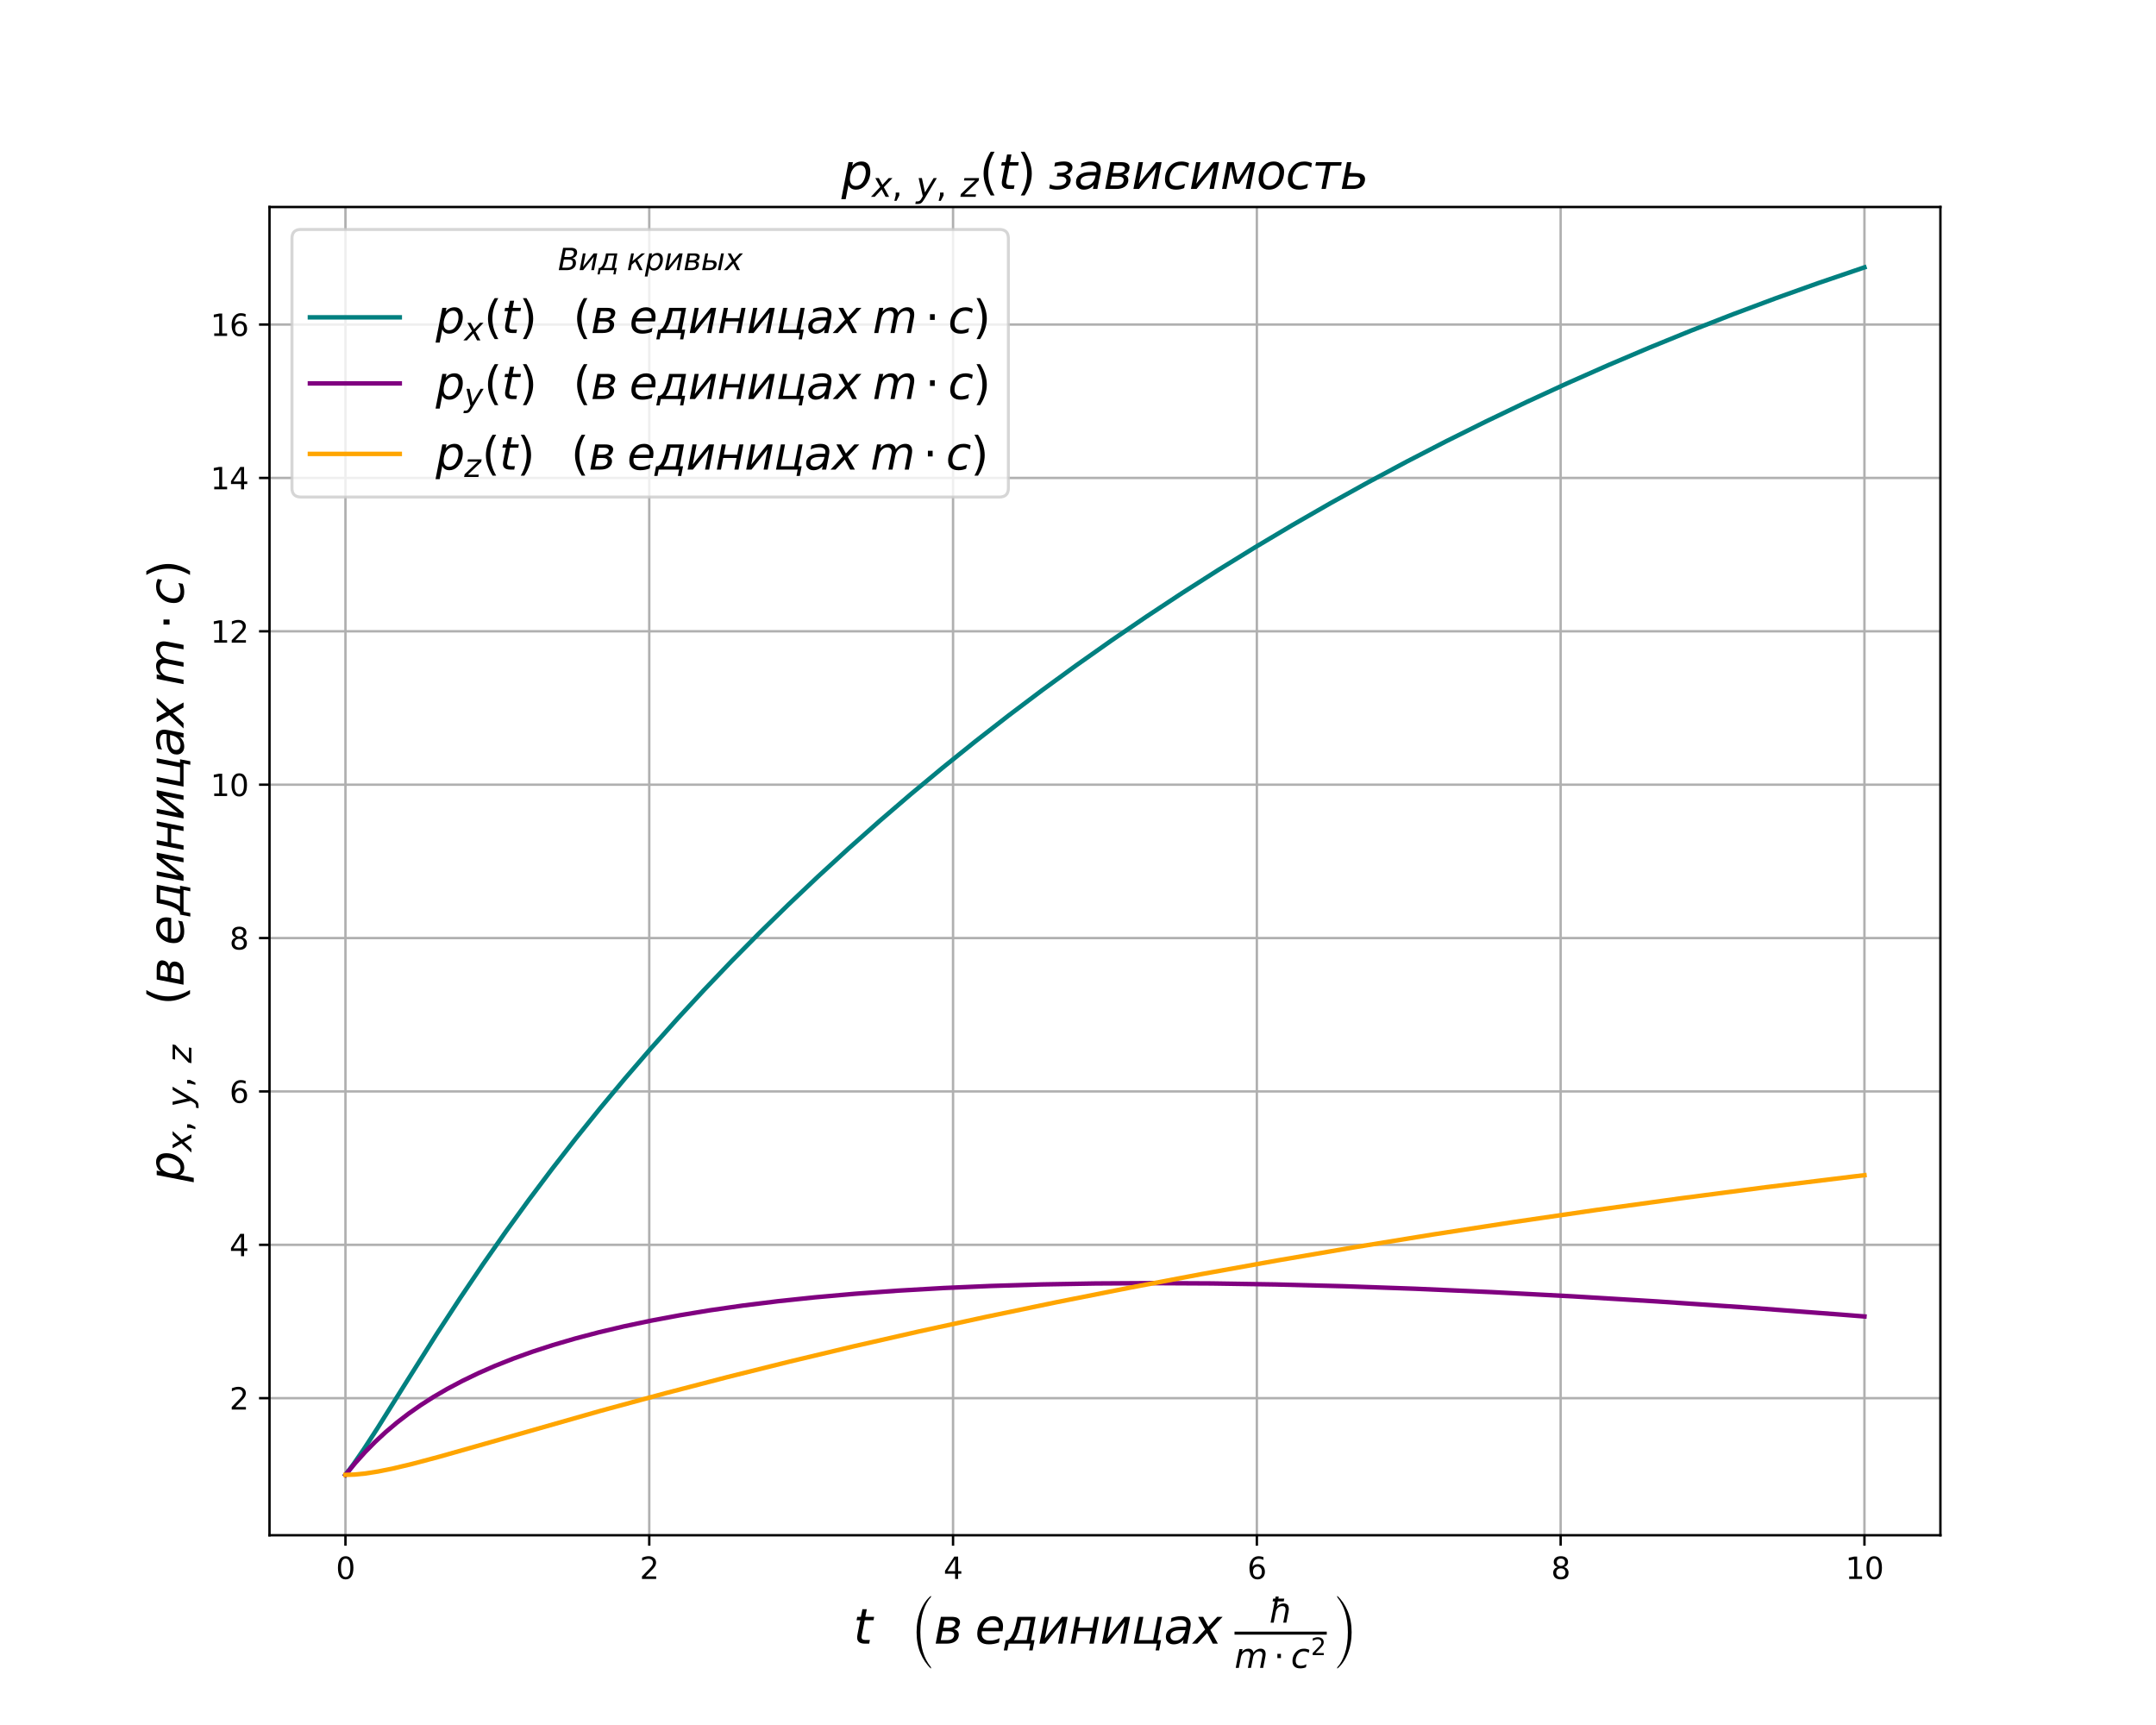 <?xml version="1.0" encoding="utf-8" standalone="no"?>
<!DOCTYPE svg PUBLIC "-//W3C//DTD SVG 1.1//EN"
  "http://www.w3.org/Graphics/SVG/1.1/DTD/svg11.dtd">
<svg xmlns:xlink="http://www.w3.org/1999/xlink" width="720pt" height="576pt" viewBox="0 0 720 576" xmlns="http://www.w3.org/2000/svg" version="1.1">
 <defs>
  <style type="text/css">*{stroke-linejoin: round; stroke-linecap: butt}</style>
 </defs>
 <g id="figure_1">
  <g id="patch_1">
   <path d="M 0 576 
L 720 576 
L 720 0 
L 0 0 
z
" style="fill: #ffffff"/>
  </g>
  <g id="axes_1">
   <g id="patch_2">
    <path d="M 90 512.64 
L 648 512.64 
L 648 69.12 
L 90 69.12 
z
" style="fill: #ffffff"/>
   </g>
   <g id="matplotlib.axis_1">
    <g id="xtick_1">
     <g id="line2d_1">
      <path d="M 115.364 512.64 
L 115.364 69.12 
" clip-path="url(#p9623507892)" style="fill: none; stroke: #b0b0b0; stroke-width: 0.8; stroke-linecap: square"/>
     </g>
     <g id="line2d_2">
      <defs>
       <path id="m1d32e4e903" d="M 0 0 
L 0 3.5 
" style="stroke: #000000; stroke-width: 0.8"/>
      </defs>
      <g>
       <use xlink:href="#m1d32e4e903" x="115.364" y="512.64" style="stroke: #000000; stroke-width: 0.8"/>
      </g>
     </g>
     <g id="text_1">
      <!-- 0 -->
      <g transform="translate(112.182 527.238)scale(0.1 -0.1)">
       <defs>
        <path id="DejaVuSans-30" d="M 2034 4250 
Q 1547 4250 1301 3770 
Q 1056 3291 1056 2328 
Q 1056 1369 1301 889 
Q 1547 409 2034 409 
Q 2525 409 2770 889 
Q 3016 1369 3016 2328 
Q 3016 3291 2770 3770 
Q 2525 4250 2034 4250 
z
M 2034 4750 
Q 2819 4750 3233 4129 
Q 3647 3509 3647 2328 
Q 3647 1150 3233 529 
Q 2819 -91 2034 -91 
Q 1250 -91 836 529 
Q 422 1150 422 2328 
Q 422 3509 836 4129 
Q 1250 4750 2034 4750 
z
" transform="scale(0.016)"/>
       </defs>
       <use xlink:href="#DejaVuSans-30"/>
      </g>
     </g>
    </g>
    <g id="xtick_2">
     <g id="line2d_3">
      <path d="M 216.818 512.64 
L 216.818 69.12 
" clip-path="url(#p9623507892)" style="fill: none; stroke: #b0b0b0; stroke-width: 0.8; stroke-linecap: square"/>
     </g>
     <g id="line2d_4">
      <g>
       <use xlink:href="#m1d32e4e903" x="216.818" y="512.64" style="stroke: #000000; stroke-width: 0.8"/>
      </g>
     </g>
     <g id="text_2">
      <!-- 2 -->
      <g transform="translate(213.637 527.238)scale(0.1 -0.1)">
       <defs>
        <path id="DejaVuSans-32" d="M 1228 531 
L 3431 531 
L 3431 0 
L 469 0 
L 469 531 
Q 828 903 1448 1529 
Q 2069 2156 2228 2338 
Q 2531 2678 2651 2914 
Q 2772 3150 2772 3378 
Q 2772 3750 2511 3984 
Q 2250 4219 1831 4219 
Q 1534 4219 1204 4116 
Q 875 4013 500 3803 
L 500 4441 
Q 881 4594 1212 4672 
Q 1544 4750 1819 4750 
Q 2544 4750 2975 4387 
Q 3406 4025 3406 3419 
Q 3406 3131 3298 2873 
Q 3191 2616 2906 2266 
Q 2828 2175 2409 1742 
Q 1991 1309 1228 531 
z
" transform="scale(0.016)"/>
       </defs>
       <use xlink:href="#DejaVuSans-32"/>
      </g>
     </g>
    </g>
    <g id="xtick_3">
     <g id="line2d_5">
      <path d="M 318.273 512.64 
L 318.273 69.12 
" clip-path="url(#p9623507892)" style="fill: none; stroke: #b0b0b0; stroke-width: 0.8; stroke-linecap: square"/>
     </g>
     <g id="line2d_6">
      <g>
       <use xlink:href="#m1d32e4e903" x="318.273" y="512.64" style="stroke: #000000; stroke-width: 0.8"/>
      </g>
     </g>
     <g id="text_3">
      <!-- 4 -->
      <g transform="translate(315.091 527.238)scale(0.1 -0.1)">
       <defs>
        <path id="DejaVuSans-34" d="M 2419 4116 
L 825 1625 
L 2419 1625 
L 2419 4116 
z
M 2253 4666 
L 3047 4666 
L 3047 1625 
L 3713 1625 
L 3713 1100 
L 3047 1100 
L 3047 0 
L 2419 0 
L 2419 1100 
L 313 1100 
L 313 1709 
L 2253 4666 
z
" transform="scale(0.016)"/>
       </defs>
       <use xlink:href="#DejaVuSans-34"/>
      </g>
     </g>
    </g>
    <g id="xtick_4">
     <g id="line2d_7">
      <path d="M 419.727 512.64 
L 419.727 69.12 
" clip-path="url(#p9623507892)" style="fill: none; stroke: #b0b0b0; stroke-width: 0.8; stroke-linecap: square"/>
     </g>
     <g id="line2d_8">
      <g>
       <use xlink:href="#m1d32e4e903" x="419.727" y="512.64" style="stroke: #000000; stroke-width: 0.8"/>
      </g>
     </g>
     <g id="text_4">
      <!-- 6 -->
      <g transform="translate(416.546 527.238)scale(0.1 -0.1)">
       <defs>
        <path id="DejaVuSans-36" d="M 2113 2584 
Q 1688 2584 1439 2293 
Q 1191 2003 1191 1497 
Q 1191 994 1439 701 
Q 1688 409 2113 409 
Q 2538 409 2786 701 
Q 3034 994 3034 1497 
Q 3034 2003 2786 2293 
Q 2538 2584 2113 2584 
z
M 3366 4563 
L 3366 3988 
Q 3128 4100 2886 4159 
Q 2644 4219 2406 4219 
Q 1781 4219 1451 3797 
Q 1122 3375 1075 2522 
Q 1259 2794 1537 2939 
Q 1816 3084 2150 3084 
Q 2853 3084 3261 2657 
Q 3669 2231 3669 1497 
Q 3669 778 3244 343 
Q 2819 -91 2113 -91 
Q 1303 -91 875 529 
Q 447 1150 447 2328 
Q 447 3434 972 4092 
Q 1497 4750 2381 4750 
Q 2619 4750 2861 4703 
Q 3103 4656 3366 4563 
z
" transform="scale(0.016)"/>
       </defs>
       <use xlink:href="#DejaVuSans-36"/>
      </g>
     </g>
    </g>
    <g id="xtick_5">
     <g id="line2d_9">
      <path d="M 521.182 512.64 
L 521.182 69.12 
" clip-path="url(#p9623507892)" style="fill: none; stroke: #b0b0b0; stroke-width: 0.8; stroke-linecap: square"/>
     </g>
     <g id="line2d_10">
      <g>
       <use xlink:href="#m1d32e4e903" x="521.182" y="512.64" style="stroke: #000000; stroke-width: 0.8"/>
      </g>
     </g>
     <g id="text_5">
      <!-- 8 -->
      <g transform="translate(518.001 527.238)scale(0.1 -0.1)">
       <defs>
        <path id="DejaVuSans-38" d="M 2034 2216 
Q 1584 2216 1326 1975 
Q 1069 1734 1069 1313 
Q 1069 891 1326 650 
Q 1584 409 2034 409 
Q 2484 409 2743 651 
Q 3003 894 3003 1313 
Q 3003 1734 2745 1975 
Q 2488 2216 2034 2216 
z
M 1403 2484 
Q 997 2584 770 2862 
Q 544 3141 544 3541 
Q 544 4100 942 4425 
Q 1341 4750 2034 4750 
Q 2731 4750 3128 4425 
Q 3525 4100 3525 3541 
Q 3525 3141 3298 2862 
Q 3072 2584 2669 2484 
Q 3125 2378 3379 2068 
Q 3634 1759 3634 1313 
Q 3634 634 3220 271 
Q 2806 -91 2034 -91 
Q 1263 -91 848 271 
Q 434 634 434 1313 
Q 434 1759 690 2068 
Q 947 2378 1403 2484 
z
M 1172 3481 
Q 1172 3119 1398 2916 
Q 1625 2713 2034 2713 
Q 2441 2713 2670 2916 
Q 2900 3119 2900 3481 
Q 2900 3844 2670 4047 
Q 2441 4250 2034 4250 
Q 1625 4250 1398 4047 
Q 1172 3844 1172 3481 
z
" transform="scale(0.016)"/>
       </defs>
       <use xlink:href="#DejaVuSans-38"/>
      </g>
     </g>
    </g>
    <g id="xtick_6">
     <g id="line2d_11">
      <path d="M 622.636 512.64 
L 622.636 69.12 
" clip-path="url(#p9623507892)" style="fill: none; stroke: #b0b0b0; stroke-width: 0.8; stroke-linecap: square"/>
     </g>
     <g id="line2d_12">
      <g>
       <use xlink:href="#m1d32e4e903" x="622.636" y="512.64" style="stroke: #000000; stroke-width: 0.8"/>
      </g>
     </g>
     <g id="text_6">
      <!-- 10 -->
      <g transform="translate(616.274 527.238)scale(0.1 -0.1)">
       <defs>
        <path id="DejaVuSans-31" d="M 794 531 
L 1825 531 
L 1825 4091 
L 703 3866 
L 703 4441 
L 1819 4666 
L 2450 4666 
L 2450 531 
L 3481 531 
L 3481 0 
L 794 0 
L 794 531 
z
" transform="scale(0.016)"/>
       </defs>
       <use xlink:href="#DejaVuSans-31"/>
       <use xlink:href="#DejaVuSans-30" x="63.623"/>
      </g>
     </g>
    </g>
    <g id="text_7">
     <!-- $t\;\;\;\left(в\;единицах\;\frac{\hbar}{m \cdot c^2}\right)$ -->
     <g transform="translate(285 548.838)scale(0.16 -0.16)">
      <defs>
       <path id="DejaVuSans-Oblique-74" d="M 2706 3500 
L 2619 3053 
L 1472 3053 
L 1100 1153 
Q 1081 1047 1072 975 
Q 1063 903 1063 863 
Q 1063 663 1183 572 
Q 1303 481 1569 481 
L 2150 481 
L 2053 0 
L 1503 0 
Q 991 0 739 200 
Q 488 400 488 806 
Q 488 878 497 964 
Q 506 1050 525 1153 
L 897 3053 
L 409 3053 
L 500 3500 
L 978 3500 
L 1172 4494 
L 1747 4494 
L 1556 3500 
L 2706 3500 
z
" transform="scale(0.016)"/>
       <path id="STIXSizeTwoSym-Regular-28" d="M 3219 -1555 
L 3219 -1786 
Q 2144 -774 1517 730 
Q 890 2234 890 4115 
Q 890 6003 1533 7593 
Q 2176 9184 3219 10022 
L 3219 9811 
Q 2490 9062 1994 7606 
Q 1498 6150 1498 4115 
Q 1498 563 3219 -1555 
z
" transform="scale(0.016)"/>
       <path id="DejaVuSans-Oblique-432" d="M 2656 1159 
Q 2656 1613 1947 1613 
L 1128 1613 
L 906 459 
L 1725 459 
Q 2528 459 2644 1038 
Q 2656 1103 2656 1159 
z
M 1406 3041 
L 1219 2072 
L 1975 2072 
Q 2300 2072 2559 2217 
Q 2819 2363 2819 2647 
Q 2819 2819 2653 2930 
Q 2488 3041 2163 3041 
L 1406 3041 
z
M 922 3500 
L 2291 3500 
Q 2906 3500 3162 3300 
Q 3419 3100 3419 2809 
Q 3419 2725 3400 2634 
Q 3275 1981 2588 1888 
Q 2969 1813 3141 1575 
Q 3263 1406 3263 1175 
Q 3263 1084 3244 981 
Q 3153 513 2742 256 
Q 2331 0 1663 0 
L 241 0 
L 922 3500 
z
" transform="scale(0.016)"/>
       <path id="DejaVuSans-Oblique-435" d="M 3078 2063 
Q 3088 2113 3092 2166 
Q 3097 2219 3097 2272 
Q 3097 2653 2873 2875 
Q 2650 3097 2266 3097 
Q 1838 3097 1509 2826 
Q 1181 2556 1013 2059 
L 3078 2063 
z
M 3578 1613 
L 903 1613 
Q 884 1494 878 1425 
Q 872 1356 872 1306 
Q 872 872 1139 634 
Q 1406 397 1894 397 
Q 2269 397 2603 481 
Q 2938 566 3225 728 
L 3116 159 
Q 2806 34 2476 -28 
Q 2147 -91 1806 -91 
Q 1078 -91 686 257 
Q 294 606 294 1247 
Q 294 1794 489 2264 
Q 684 2734 1063 3103 
Q 1306 3334 1642 3459 
Q 1978 3584 2356 3584 
Q 2950 3584 3301 3228 
Q 3653 2872 3653 2272 
Q 3653 2128 3634 1964 
Q 3616 1800 3578 1613 
z
" transform="scale(0.016)"/>
       <path id="DejaVuSans-Oblique-434" d="M 1219 459 
L 2888 459 
L 3391 3041 
L 2181 3041 
L 2097 2603 
Q 1844 1316 1344 628 
L 1219 459 
z
M 384 459 
Q 694 584 872 850 
Q 1306 1509 1563 2838 
L 1691 3500 
L 4056 3500 
L 3466 459 
L 3925 459 
L 3666 -884 
L 3206 -884 
L 3378 0 
L 541 0 
L 369 -884 
L -91 -884 
L 169 459 
L 384 459 
z
" transform="scale(0.016)"/>
       <path id="DejaVuSans-Oblique-438" d="M 3919 3500 
L 3238 0 
L 2666 0 
L 3213 2809 
L 978 0 
L 241 0 
L 922 3500 
L 1494 3500 
L 947 697 
L 3178 3500 
L 3919 3500 
z
" transform="scale(0.016)"/>
       <path id="DejaVuSans-Oblique-43d" d="M 922 3500 
L 1500 3500 
L 1222 2072 
L 3088 2072 
L 3366 3500 
L 3944 3500 
L 3263 0 
L 2684 0 
L 2997 1613 
L 1131 1613 
L 819 0 
L 241 0 
L 922 3500 
z
" transform="scale(0.016)"/>
       <path id="DejaVuSans-Oblique-446" d="M 3350 0 
L 328 0 
L 1006 3500 
L 1584 3500 
L 994 459 
L 2859 459 
L 3450 3500 
L 4028 3500 
L 3438 459 
L 3897 459 
L 3638 -884 
L 3178 -884 
L 3350 0 
z
" transform="scale(0.016)"/>
       <path id="DejaVuSans-Oblique-430" d="M 3438 1997 
L 3047 0 
L 2472 0 
L 2578 531 
Q 2325 219 2001 64 
Q 1678 -91 1281 -91 
Q 834 -91 548 182 
Q 263 456 263 884 
Q 263 1497 752 1853 
Q 1241 2209 2100 2209 
L 2900 2209 
L 2931 2363 
Q 2938 2388 2941 2417 
Q 2944 2447 2944 2509 
Q 2944 2788 2717 2942 
Q 2491 3097 2081 3097 
Q 1800 3097 1504 3025 
Q 1209 2953 897 2809 
L 997 3341 
Q 1322 3463 1633 3523 
Q 1944 3584 2234 3584 
Q 2853 3584 3176 3315 
Q 3500 3047 3500 2534 
Q 3500 2431 3484 2292 
Q 3469 2153 3438 1997 
z
M 2816 1759 
L 2241 1759 
Q 1534 1759 1195 1570 
Q 856 1381 856 984 
Q 856 709 1029 553 
Q 1203 397 1509 397 
Q 1978 397 2328 733 
Q 2678 1069 2791 1631 
L 2816 1759 
z
" transform="scale(0.016)"/>
       <path id="DejaVuSans-Oblique-445" d="M 3841 3500 
L 2234 1784 
L 3219 0 
L 2559 0 
L 1819 1388 
L 531 0 
L -166 0 
L 1556 1844 
L 641 3500 
L 1300 3500 
L 1972 2234 
L 3144 3500 
L 3841 3500 
z
" transform="scale(0.016)"/>
       <path id="DejaVuSans-Oblique-127" d="M 3634 2113 
L 3225 0 
L 2650 0 
L 3056 2094 
Q 3094 2291 3094 2450 
Q 3094 2688 3006 2838 
Q 2863 3084 2475 3084 
Q 2009 3084 1681 2788 
Q 1356 2491 1256 1978 
L 872 0 
L 294 0 
L 1066 3969 
L 675 3969 
L 775 4481 
L 1166 4481 
L 1238 4863 
L 1816 4863 
L 1744 4481 
L 2844 4481 
L 2744 3969 
L 1644 3969 
L 1447 2956 
Q 1713 3272 2025 3428 
Q 2331 3584 2700 3584 
Q 3300 3584 3538 3213 
Q 3688 2975 3688 2606 
Q 3688 2381 3634 2113 
z
" transform="scale(0.016)"/>
       <path id="DejaVuSans-Oblique-6d" d="M 5747 2113 
L 5338 0 
L 4763 0 
L 5166 2094 
Q 5191 2228 5203 2325 
Q 5216 2422 5216 2491 
Q 5216 2772 5059 2928 
Q 4903 3084 4622 3084 
Q 4203 3084 3875 2770 
Q 3547 2456 3450 1953 
L 3066 0 
L 2491 0 
L 2900 2094 
Q 2925 2209 2937 2307 
Q 2950 2406 2950 2484 
Q 2950 2769 2794 2926 
Q 2638 3084 2363 3084 
Q 1938 3084 1609 2770 
Q 1281 2456 1184 1953 
L 800 0 
L 225 0 
L 909 3500 
L 1484 3500 
L 1375 2956 
Q 1609 3263 1923 3423 
Q 2238 3584 2597 3584 
Q 2978 3584 3223 3384 
Q 3469 3184 3519 2828 
Q 3781 3197 4126 3390 
Q 4472 3584 4856 3584 
Q 5306 3584 5551 3325 
Q 5797 3066 5797 2591 
Q 5797 2488 5784 2364 
Q 5772 2241 5747 2113 
z
" transform="scale(0.016)"/>
       <path id="DejaVuSans-22c5" d="M 684 2619 
L 1344 2619 
L 1344 1825 
L 684 1825 
L 684 2619 
z
" transform="scale(0.016)"/>
       <path id="DejaVuSans-Oblique-63" d="M 3431 3366 
L 3316 2797 
Q 3109 2947 2876 3022 
Q 2644 3097 2394 3097 
Q 2119 3097 1870 3000 
Q 1622 2903 1453 2725 
Q 1184 2453 1037 2087 
Q 891 1722 891 1331 
Q 891 859 1127 628 
Q 1363 397 1844 397 
Q 2081 397 2348 469 
Q 2616 541 2906 684 
L 2797 116 
Q 2547 13 2283 -39 
Q 2019 -91 1741 -91 
Q 1044 -91 669 257 
Q 294 606 294 1253 
Q 294 1797 489 2255 
Q 684 2713 1069 3078 
Q 1331 3328 1684 3456 
Q 2038 3584 2456 3584 
Q 2700 3584 2940 3529 
Q 3181 3475 3431 3366 
z
" transform="scale(0.016)"/>
       <path id="STIXSizeTwoSym-Regular-29" d="M 730 9792 
L 730 10022 
Q 1805 9011 2432 7507 
Q 3059 6003 3059 4115 
Q 3059 2234 2416 643 
Q 1773 -947 730 -1786 
L 730 -1574 
Q 1459 -826 1955 633 
Q 2451 2093 2451 4115 
Q 2451 7674 730 9792 
z
" transform="scale(0.016)"/>
      </defs>
      <use xlink:href="#DejaVuSans-Oblique-74" transform="translate(0 0.014)"/>
      <use xlink:href="#STIXSizeTwoSym-Regular-28" transform="translate(120.386 -29.13)scale(0.805)"/>
      <use xlink:href="#DejaVuSans-Oblique-432" transform="translate(167.819 0.014)"/>
      <use xlink:href="#DejaVuSans-Oblique-435" transform="translate(253.814 0.014)"/>
      <use xlink:href="#DejaVuSans-Oblique-434" transform="translate(315.337 0.014)"/>
      <use xlink:href="#DejaVuSans-Oblique-438" transform="translate(384.478 0.014)"/>
      <use xlink:href="#DejaVuSans-Oblique-43d" transform="translate(449.468 0.014)"/>
      <use xlink:href="#DejaVuSans-Oblique-438" transform="translate(514.849 0.014)"/>
      <use xlink:href="#DejaVuSans-Oblique-446" transform="translate(579.839 0.014)"/>
      <use xlink:href="#DejaVuSans-Oblique-430" transform="translate(647.906 0.014)"/>
      <use xlink:href="#DejaVuSans-Oblique-445" transform="translate(709.185 0.014)"/>
      <use xlink:href="#DejaVuSans-Oblique-127" transform="translate(867.424 43.811)scale(0.7)"/>
      <use xlink:href="#DejaVuSans-Oblique-6d" transform="translate(795.424 -50.603)scale(0.7)"/>
      <use xlink:href="#DejaVuSans-22c5" transform="translate(877.25 -50.603)scale(0.7)"/>
      <use xlink:href="#DejaVuSans-Oblique-63" transform="translate(913.139 -50.603)scale(0.7)"/>
      <use xlink:href="#DejaVuSans-32" transform="translate(954.88 -23.806)scale(0.49)"/>
      <use xlink:href="#STIXSizeTwoSym-Regular-29" transform="translate(1000.469 -29.13)scale(0.805)"/>
      <path d="M 795.424 18.811 
L 795.424 25.061 
L 987.969 25.061 
L 987.969 18.811 
L 795.424 18.811 
z
"/>
     </g>
    </g>
   </g>
   <g id="matplotlib.axis_2">
    <g id="ytick_1">
     <g id="line2d_13">
      <path d="M 90 466.873 
L 648 466.873 
" clip-path="url(#p9623507892)" style="fill: none; stroke: #b0b0b0; stroke-width: 0.8; stroke-linecap: square"/>
     </g>
     <g id="line2d_14">
      <defs>
       <path id="mbf8149829a" d="M 0 0 
L -3.5 0 
" style="stroke: #000000; stroke-width: 0.8"/>
      </defs>
      <g>
       <use xlink:href="#mbf8149829a" x="90" y="466.873" style="stroke: #000000; stroke-width: 0.8"/>
      </g>
     </g>
     <g id="text_8">
      <!-- 2 -->
      <g transform="translate(76.638 470.672)scale(0.1 -0.1)">
       <use xlink:href="#DejaVuSans-32"/>
      </g>
     </g>
    </g>
    <g id="ytick_2">
     <g id="line2d_15">
      <path d="M 90 415.658 
L 648 415.658 
" clip-path="url(#p9623507892)" style="fill: none; stroke: #b0b0b0; stroke-width: 0.8; stroke-linecap: square"/>
     </g>
     <g id="line2d_16">
      <g>
       <use xlink:href="#mbf8149829a" x="90" y="415.658" style="stroke: #000000; stroke-width: 0.8"/>
      </g>
     </g>
     <g id="text_9">
      <!-- 4 -->
      <g transform="translate(76.638 419.457)scale(0.1 -0.1)">
       <use xlink:href="#DejaVuSans-34"/>
      </g>
     </g>
    </g>
    <g id="ytick_3">
     <g id="line2d_17">
      <path d="M 90 364.444 
L 648 364.444 
" clip-path="url(#p9623507892)" style="fill: none; stroke: #b0b0b0; stroke-width: 0.8; stroke-linecap: square"/>
     </g>
     <g id="line2d_18">
      <g>
       <use xlink:href="#mbf8149829a" x="90" y="364.444" style="stroke: #000000; stroke-width: 0.8"/>
      </g>
     </g>
     <g id="text_10">
      <!-- 6 -->
      <g transform="translate(76.638 368.243)scale(0.1 -0.1)">
       <use xlink:href="#DejaVuSans-36"/>
      </g>
     </g>
    </g>
    <g id="ytick_4">
     <g id="line2d_19">
      <path d="M 90 313.229 
L 648 313.229 
" clip-path="url(#p9623507892)" style="fill: none; stroke: #b0b0b0; stroke-width: 0.8; stroke-linecap: square"/>
     </g>
     <g id="line2d_20">
      <g>
       <use xlink:href="#mbf8149829a" x="90" y="313.229" style="stroke: #000000; stroke-width: 0.8"/>
      </g>
     </g>
     <g id="text_11">
      <!-- 8 -->
      <g transform="translate(76.638 317.028)scale(0.1 -0.1)">
       <use xlink:href="#DejaVuSans-38"/>
      </g>
     </g>
    </g>
    <g id="ytick_5">
     <g id="line2d_21">
      <path d="M 90 262.015 
L 648 262.015 
" clip-path="url(#p9623507892)" style="fill: none; stroke: #b0b0b0; stroke-width: 0.8; stroke-linecap: square"/>
     </g>
     <g id="line2d_22">
      <g>
       <use xlink:href="#mbf8149829a" x="90" y="262.015" style="stroke: #000000; stroke-width: 0.8"/>
      </g>
     </g>
     <g id="text_12">
      <!-- 10 -->
      <g transform="translate(70.275 265.814)scale(0.1 -0.1)">
       <use xlink:href="#DejaVuSans-31"/>
       <use xlink:href="#DejaVuSans-30" x="63.623"/>
      </g>
     </g>
    </g>
    <g id="ytick_6">
     <g id="line2d_23">
      <path d="M 90 210.8 
L 648 210.8 
" clip-path="url(#p9623507892)" style="fill: none; stroke: #b0b0b0; stroke-width: 0.8; stroke-linecap: square"/>
     </g>
     <g id="line2d_24">
      <g>
       <use xlink:href="#mbf8149829a" x="90" y="210.8" style="stroke: #000000; stroke-width: 0.8"/>
      </g>
     </g>
     <g id="text_13">
      <!-- 12 -->
      <g transform="translate(70.275 214.599)scale(0.1 -0.1)">
       <use xlink:href="#DejaVuSans-31"/>
       <use xlink:href="#DejaVuSans-32" x="63.623"/>
      </g>
     </g>
    </g>
    <g id="ytick_7">
     <g id="line2d_25">
      <path d="M 90 159.585 
L 648 159.585 
" clip-path="url(#p9623507892)" style="fill: none; stroke: #b0b0b0; stroke-width: 0.8; stroke-linecap: square"/>
     </g>
     <g id="line2d_26">
      <g>
       <use xlink:href="#mbf8149829a" x="90" y="159.585" style="stroke: #000000; stroke-width: 0.8"/>
      </g>
     </g>
     <g id="text_14">
      <!-- 14 -->
      <g transform="translate(70.275 163.385)scale(0.1 -0.1)">
       <use xlink:href="#DejaVuSans-31"/>
       <use xlink:href="#DejaVuSans-34" x="63.623"/>
      </g>
     </g>
    </g>
    <g id="ytick_8">
     <g id="line2d_27">
      <path d="M 90 108.371 
L 648 108.371 
" clip-path="url(#p9623507892)" style="fill: none; stroke: #b0b0b0; stroke-width: 0.8; stroke-linecap: square"/>
     </g>
     <g id="line2d_28">
      <g>
       <use xlink:href="#mbf8149829a" x="90" y="108.371" style="stroke: #000000; stroke-width: 0.8"/>
      </g>
     </g>
     <g id="text_15">
      <!-- 16 -->
      <g transform="translate(70.275 112.17)scale(0.1 -0.1)">
       <use xlink:href="#DejaVuSans-31"/>
       <use xlink:href="#DejaVuSans-36" x="63.623"/>
      </g>
     </g>
    </g>
    <g id="text_16">
     <!-- $p_{x,\:y,\:z}\;\;\;\left(в\;единицах\; m \cdot c\right)$ -->
     <g transform="translate(61.315 394.72)rotate(-90)scale(0.16 -0.16)">
      <defs>
       <path id="DejaVuSans-Oblique-70" d="M 3175 2156 
Q 3175 2616 2975 2859 
Q 2775 3103 2400 3103 
Q 2144 3103 1911 2972 
Q 1678 2841 1497 2591 
Q 1319 2344 1212 1994 
Q 1106 1644 1106 1300 
Q 1106 863 1306 627 
Q 1506 391 1875 391 
Q 2147 391 2380 519 
Q 2613 647 2778 891 
Q 2956 1147 3065 1494 
Q 3175 1841 3175 2156 
z
M 1394 2969 
Q 1625 3272 1939 3428 
Q 2253 3584 2638 3584 
Q 3175 3584 3472 3232 
Q 3769 2881 3769 2247 
Q 3769 1728 3584 1258 
Q 3400 788 3053 416 
Q 2822 169 2531 39 
Q 2241 -91 1919 -91 
Q 1547 -91 1294 64 
Q 1041 219 916 525 
L 556 -1331 
L -19 -1331 
L 922 3500 
L 1497 3500 
L 1394 2969 
z
" transform="scale(0.016)"/>
       <path id="DejaVuSans-Oblique-78" d="M 3841 3500 
L 2234 1784 
L 3219 0 
L 2559 0 
L 1819 1388 
L 531 0 
L -166 0 
L 1556 1844 
L 641 3500 
L 1300 3500 
L 1972 2234 
L 3144 3500 
L 3841 3500 
z
" transform="scale(0.016)"/>
       <path id="DejaVuSans-2c" d="M 750 794 
L 1409 794 
L 1409 256 
L 897 -744 
L 494 -744 
L 750 256 
L 750 794 
z
" transform="scale(0.016)"/>
       <path id="DejaVuSans-Oblique-79" d="M 1588 -325 
Q 1188 -997 936 -1164 
Q 684 -1331 294 -1331 
L -159 -1331 
L -63 -850 
L 269 -850 
Q 509 -850 678 -719 
Q 847 -588 1056 -206 
L 1234 128 
L 459 3500 
L 1069 3500 
L 1650 819 
L 3256 3500 
L 3859 3500 
L 1588 -325 
z
" transform="scale(0.016)"/>
       <path id="DejaVuSans-Oblique-7a" d="M 744 3500 
L 3475 3500 
L 3372 2975 
L 738 459 
L 2913 459 
L 2822 0 
L -19 0 
L 84 525 
L 2719 3041 
L 653 3041 
L 744 3500 
z
" transform="scale(0.016)"/>
       <path id="DejaVuSans-28" d="M 1984 4856 
Q 1566 4138 1362 3434 
Q 1159 2731 1159 2009 
Q 1159 1288 1364 580 
Q 1569 -128 1984 -844 
L 1484 -844 
Q 1016 -109 783 600 
Q 550 1309 550 2009 
Q 550 2706 781 3412 
Q 1013 4119 1484 4856 
L 1984 4856 
z
" transform="scale(0.016)"/>
       <path id="DejaVuSans-29" d="M 513 4856 
L 1013 4856 
Q 1481 4119 1714 3412 
Q 1947 2706 1947 2009 
Q 1947 1309 1714 600 
Q 1481 -109 1013 -844 
L 513 -844 
Q 928 -128 1133 580 
Q 1338 1288 1338 2009 
Q 1338 2731 1133 3434 
Q 928 4138 513 4856 
z
" transform="scale(0.016)"/>
      </defs>
      <use xlink:href="#DejaVuSans-Oblique-70" transform="translate(0 0.125)"/>
      <use xlink:href="#DejaVuSans-Oblique-78" transform="translate(63.477 -16.281)scale(0.7)"/>
      <use xlink:href="#DejaVuSans-2c" transform="translate(104.902 -16.281)scale(0.7)"/>
      <use xlink:href="#DejaVuSans-Oblique-79" transform="translate(155.944 -16.281)scale(0.7)"/>
      <use xlink:href="#DejaVuSans-2c" transform="translate(197.37 -16.281)scale(0.7)"/>
      <use xlink:href="#DejaVuSans-Oblique-7a" transform="translate(248.411 -16.281)scale(0.7)"/>
      <use xlink:href="#DejaVuSans-28" transform="translate(369.066 0.125)"/>
      <use xlink:href="#DejaVuSans-Oblique-432" transform="translate(408.08 0.125)"/>
      <use xlink:href="#DejaVuSans-Oblique-435" transform="translate(494.074 0.125)"/>
      <use xlink:href="#DejaVuSans-Oblique-434" transform="translate(555.598 0.125)"/>
      <use xlink:href="#DejaVuSans-Oblique-438" transform="translate(624.739 0.125)"/>
      <use xlink:href="#DejaVuSans-Oblique-43d" transform="translate(689.729 0.125)"/>
      <use xlink:href="#DejaVuSans-Oblique-438" transform="translate(755.11 0.125)"/>
      <use xlink:href="#DejaVuSans-Oblique-446" transform="translate(820.1 0.125)"/>
      <use xlink:href="#DejaVuSans-Oblique-430" transform="translate(888.166 0.125)"/>
      <use xlink:href="#DejaVuSans-Oblique-445" transform="translate(949.446 0.125)"/>
      <use xlink:href="#DejaVuSans-Oblique-6d" transform="translate(1035.684 0.125)"/>
      <use xlink:href="#DejaVuSans-22c5" transform="translate(1152.579 0.125)"/>
      <use xlink:href="#DejaVuSans-Oblique-63" transform="translate(1203.848 0.125)"/>
      <use xlink:href="#DejaVuSans-29" transform="translate(1258.829 0.125)"/>
     </g>
    </g>
   </g>
   <g id="line2d_29">
    <path d="M 115.364 492.48 
L 118.155 488.763 
L 121.454 483.981 
L 126.022 476.947 
L 135.157 462.359 
L 145.815 445.465 
L 153.682 433.417 
L 161.295 422.15 
L 168.908 411.273 
L 176.521 400.772 
L 184.387 390.298 
L 192.254 380.19 
L 200.374 370.114 
L 208.749 360.078 
L 217.376 350.086 
L 226.258 340.147 
L 235.14 330.54 
L 244.275 320.981 
L 253.665 311.478 
L 263.308 302.037 
L 273.204 292.661 
L 283.355 283.357 
L 293.759 274.127 
L 304.163 265.193 
L 314.822 256.332 
L 325.733 247.553 
L 336.899 238.86 
L 348.065 230.445 
L 359.484 222.114 
L 371.157 213.877 
L 382.83 205.909 
L 394.757 198.037 
L 406.938 190.268 
L 419.118 182.76 
L 431.553 175.357 
L 444.241 168.063 
L 456.929 161.024 
L 469.871 154.097 
L 483.067 147.287 
L 496.262 140.726 
L 509.712 134.285 
L 523.415 127.973 
L 537.118 121.907 
L 550.821 116.081 
L 564.778 110.388 
L 578.735 104.935 
L 592.946 99.622 
L 607.157 94.545 
L 621.621 89.617 
L 622.636 89.28 
L 622.636 89.28 
" clip-path="url(#p9623507892)" style="fill: none; stroke: #008080; stroke-width: 1.5; stroke-linecap: square"/>
   </g>
   <g id="line2d_30">
    <path d="M 115.364 492.48 
L 118.663 488.487 
L 121.961 484.826 
L 125.26 481.476 
L 128.813 478.182 
L 132.62 474.968 
L 136.426 472.041 
L 140.486 469.194 
L 144.8 466.437 
L 149.368 463.774 
L 154.443 461.082 
L 159.772 458.511 
L 165.355 456.064 
L 171.445 453.645 
L 177.789 451.365 
L 184.641 449.139 
L 192 446.981 
L 199.867 444.904 
L 208.241 442.922 
L 217.376 440.992 
L 227.019 439.185 
L 237.17 437.512 
L 248.082 435.944 
L 259.755 434.499 
L 272.189 433.188 
L 285.639 432 
L 299.85 430.97 
L 315.075 430.091 
L 330.809 429.405 
L 347.811 428.888 
L 365.828 428.566 
L 384.606 428.453 
L 404.654 428.558 
L 425.97 428.896 
L 448.555 429.48 
L 472.662 430.329 
L 498.292 431.458 
L 525.191 432.866 
L 553.359 434.565 
L 583.303 436.599 
L 614.77 438.96 
L 622.636 439.584 
L 622.636 439.584 
" clip-path="url(#p9623507892)" style="fill: none; stroke: #800080; stroke-width: 1.5; stroke-linecap: square"/>
   </g>
   <g id="line2d_31">
    <path d="M 115.364 492.48 
L 118.409 492.373 
L 121.961 492.021 
L 126.275 491.35 
L 131.351 490.326 
L 137.695 488.814 
L 146.83 486.384 
L 161.802 482.142 
L 200.628 471.08 
L 222.198 465.222 
L 243.007 459.805 
L 263.815 454.62 
L 284.877 449.602 
L 306.701 444.633 
L 329.54 439.665 
L 352.886 434.811 
L 376.74 430.078 
L 401.355 425.423 
L 426.477 420.899 
L 452.107 416.511 
L 478.499 412.22 
L 505.398 408.071 
L 533.058 404.03 
L 561.226 400.139 
L 589.647 396.437 
L 618.576 392.895 
L 622.636 392.416 
L 622.636 392.416 
" clip-path="url(#p9623507892)" style="fill: none; stroke: #ffa500; stroke-width: 1.5; stroke-linecap: square"/>
   </g>
   <g id="patch_3">
    <path d="M 90 512.64 
L 90 69.12 
" style="fill: none; stroke: #000000; stroke-width: 0.8; stroke-linejoin: miter; stroke-linecap: square"/>
   </g>
   <g id="patch_4">
    <path d="M 648 512.64 
L 648 69.12 
" style="fill: none; stroke: #000000; stroke-width: 0.8; stroke-linejoin: miter; stroke-linecap: square"/>
   </g>
   <g id="patch_5">
    <path d="M 90 512.64 
L 648 512.64 
" style="fill: none; stroke: #000000; stroke-width: 0.8; stroke-linejoin: miter; stroke-linecap: square"/>
   </g>
   <g id="patch_6">
    <path d="M 90 69.12 
L 648 69.12 
" style="fill: none; stroke: #000000; stroke-width: 0.8; stroke-linejoin: miter; stroke-linecap: square"/>
   </g>
   <g id="text_17">
    <!-- $p_{x,\:y,\:z}(t)\;зависимость$ -->
    <g transform="translate(281 63.12)scale(0.16 -0.16)">
     <defs>
      <path id="DejaVuSans-Oblique-437" d="M 1169 2103 
L 1653 2103 
Q 2016 2103 2278 2256 
Q 2541 2409 2541 2666 
Q 2541 2825 2367 2956 
Q 2194 3088 1897 3088 
Q 1366 3088 763 2916 
L 863 3438 
Q 1506 3588 2044 3588 
Q 2578 3588 2851 3369 
Q 3125 3150 3125 2841 
Q 3125 2431 2825 2166 
Q 2597 1963 2234 1888 
Q 2606 1813 2778 1584 
Q 2903 1419 2903 1197 
Q 2903 1113 2884 1019 
Q 2778 478 2320 193 
Q 1863 -91 1119 -91 
Q 622 -91 91 84 
L 197 619 
Q 597 388 1131 388 
Q 1666 388 1997 583 
Q 2328 778 2328 1125 
Q 2328 1328 2148 1478 
Q 1969 1628 1541 1628 
L 1078 1628 
L 1169 2103 
z
" transform="scale(0.016)"/>
      <path id="DejaVuSans-Oblique-441" d="M 3431 3366 
L 3316 2797 
Q 3109 2947 2876 3022 
Q 2644 3097 2394 3097 
Q 2119 3097 1870 3000 
Q 1622 2903 1453 2725 
Q 1184 2453 1037 2087 
Q 891 1722 891 1331 
Q 891 859 1127 628 
Q 1363 397 1844 397 
Q 2081 397 2348 469 
Q 2616 541 2906 684 
L 2797 116 
Q 2547 13 2283 -39 
Q 2019 -91 1741 -91 
Q 1044 -91 669 257 
Q 294 606 294 1253 
Q 294 1797 489 2255 
Q 684 2713 1069 3078 
Q 1331 3328 1684 3456 
Q 2038 3584 2456 3584 
Q 2700 3584 2940 3529 
Q 3181 3475 3431 3366 
z
" transform="scale(0.016)"/>
      <path id="DejaVuSans-Oblique-43c" d="M 922 3500 
L 1763 3500 
L 2300 1156 
L 3753 3500 
L 4588 3500 
L 3906 0 
L 3328 0 
L 3903 2950 
L 2494 672 
L 1919 672 
L 1394 2950 
L 819 0 
L 241 0 
L 922 3500 
z
" transform="scale(0.016)"/>
      <path id="DejaVuSans-Oblique-43e" d="M 1625 -91 
Q 1009 -91 651 289 
Q 294 669 294 1325 
Q 294 1706 417 2101 
Q 541 2497 738 2766 
Q 1047 3184 1428 3384 
Q 1809 3584 2291 3584 
Q 2888 3584 3255 3212 
Q 3622 2841 3622 2241 
Q 3622 1825 3500 1412 
Q 3378 1000 3181 728 
Q 2875 309 2494 109 
Q 2113 -91 1625 -91 
z
M 891 1344 
Q 891 869 1089 633 
Q 1288 397 1691 397 
Q 2269 397 2648 901 
Q 3028 1406 3028 2181 
Q 3028 2634 2825 2865 
Q 2622 3097 2228 3097 
Q 1903 3097 1650 2945 
Q 1397 2794 1197 2484 
Q 1050 2253 970 1956 
Q 891 1659 891 1344 
z
" transform="scale(0.016)"/>
      <path id="DejaVuSans-Oblique-442" d="M 528 3500 
L 3881 3500 
L 3791 3041 
L 2397 3041 
L 1806 0 
L 1241 0 
L 1831 3041 
L 438 3041 
L 528 3500 
z
" transform="scale(0.016)"/>
      <path id="DejaVuSans-Oblique-44c" d="M 2656 1159 
Q 2656 1613 1950 1613 
L 1131 1613 
L 909 459 
L 1728 459 
Q 2528 459 2644 1038 
Q 2656 1103 2656 1159 
z
M 2066 2072 
Q 3281 2072 3281 1278 
Q 3281 1166 3256 1038 
Q 3053 0 1663 0 
L 241 0 
L 922 3500 
L 1500 3500 
L 1222 2072 
L 2066 2072 
z
" transform="scale(0.016)"/>
     </defs>
     <use xlink:href="#DejaVuSans-Oblique-70" transform="translate(0 0.125)"/>
     <use xlink:href="#DejaVuSans-Oblique-78" transform="translate(63.477 -16.281)scale(0.7)"/>
     <use xlink:href="#DejaVuSans-2c" transform="translate(104.902 -16.281)scale(0.7)"/>
     <use xlink:href="#DejaVuSans-Oblique-79" transform="translate(155.944 -16.281)scale(0.7)"/>
     <use xlink:href="#DejaVuSans-2c" transform="translate(197.37 -16.281)scale(0.7)"/>
     <use xlink:href="#DejaVuSans-Oblique-7a" transform="translate(248.411 -16.281)scale(0.7)"/>
     <use xlink:href="#DejaVuSans-28" transform="translate(287.889 0.125)"/>
     <use xlink:href="#DejaVuSans-Oblique-74" transform="translate(326.902 0.125)"/>
     <use xlink:href="#DejaVuSans-29" transform="translate(366.111 0.125)"/>
     <use xlink:href="#DejaVuSans-Oblique-437" transform="translate(432.184 0.125)"/>
     <use xlink:href="#DejaVuSans-Oblique-430" transform="translate(485.358 0.125)"/>
     <use xlink:href="#DejaVuSans-Oblique-432" transform="translate(546.637 0.125)"/>
     <use xlink:href="#DejaVuSans-Oblique-438" transform="translate(605.573 0.125)"/>
     <use xlink:href="#DejaVuSans-Oblique-441" transform="translate(670.563 0.125)"/>
     <use xlink:href="#DejaVuSans-Oblique-438" transform="translate(725.544 0.125)"/>
     <use xlink:href="#DejaVuSans-Oblique-43c" transform="translate(790.534 0.125)"/>
     <use xlink:href="#DejaVuSans-Oblique-43e" transform="translate(865.973 0.125)"/>
     <use xlink:href="#DejaVuSans-Oblique-441" transform="translate(927.155 0.125)"/>
     <use xlink:href="#DejaVuSans-Oblique-442" transform="translate(982.135 0.125)"/>
     <use xlink:href="#DejaVuSans-Oblique-44c" transform="translate(1040.387 0.125)"/>
    </g>
   </g>
   <g id="legend_1">
    <g id="patch_7">
     <path d="M 100.5 165.968 
L 333.75 165.968 
Q 336.75 165.968 336.75 162.968 
L 336.75 79.62 
Q 336.75 76.62 333.75 76.62 
L 100.5 76.62 
Q 97.5 76.62 97.5 79.62 
L 97.5 162.968 
Q 97.5 165.968 100.5 165.968 
z
" style="fill: #ffffff; opacity: 0.8; stroke: #cccccc; stroke-linejoin: miter"/>
    </g>
    <g id="text_18">
     <!-- $Вид\;кривых$ -->
     <g transform="translate(186.325 90.218)scale(0.1 -0.1)">
      <defs>
       <path id="DejaVuSans-Oblique-412" d="M 1081 4666 
L 2694 4666 
Q 3350 4666 3675 4422 
Q 4000 4178 4000 3688 
Q 4000 3238 3720 2911 
Q 3441 2584 2988 2516 
Q 3375 2428 3569 2181 
Q 3763 1934 3763 1522 
Q 3763 819 3242 409 
Q 2722 0 1819 0 
L 172 0 
L 1081 4666 
z
M 1234 2228 
L 903 519 
L 1919 519 
Q 2491 519 2800 781 
Q 3109 1044 3109 1522 
Q 3109 1891 2904 2059 
Q 2700 2228 2247 2228 
L 1234 2228 
z
M 1606 4147 
L 1331 2741 
L 2272 2741 
Q 2775 2741 3058 2959 
Q 3341 3178 3341 3566 
Q 3341 3869 3150 4008 
Q 2959 4147 2541 4147 
L 1606 4147 
z
" transform="scale(0.016)"/>
       <path id="DejaVuSans-Oblique-43a" d="M 922 3500 
L 1494 3500 
L 1175 1856 
L 3116 3500 
L 3822 3500 
L 2222 2147 
L 3313 0 
L 2669 0 
L 1772 1766 
L 1034 1141 
L 813 0 
L 241 0 
L 922 3500 
z
" transform="scale(0.016)"/>
       <path id="DejaVuSans-Oblique-440" d="M 3175 2156 
Q 3175 2616 2975 2859 
Q 2775 3103 2400 3103 
Q 2144 3103 1911 2972 
Q 1678 2841 1497 2591 
Q 1319 2344 1212 1994 
Q 1106 1644 1106 1300 
Q 1106 863 1306 627 
Q 1506 391 1875 391 
Q 2147 391 2380 519 
Q 2613 647 2778 891 
Q 2956 1147 3065 1494 
Q 3175 1841 3175 2156 
z
M 1394 2969 
Q 1625 3272 1939 3428 
Q 2253 3584 2638 3584 
Q 3175 3584 3472 3232 
Q 3769 2881 3769 2247 
Q 3769 1728 3584 1258 
Q 3400 788 3053 416 
Q 2822 169 2531 39 
Q 2241 -91 1919 -91 
Q 1547 -91 1294 64 
Q 1041 219 916 525 
L 556 -1331 
L -19 -1331 
L 922 3500 
L 1497 3500 
L 1394 2969 
z
" transform="scale(0.016)"/>
       <path id="DejaVuSans-Oblique-44b" d="M 2656 1159 
Q 2656 1613 1950 1613 
L 1131 1613 
L 909 459 
L 1728 459 
Q 2528 459 2644 1038 
Q 2656 1103 2656 1159 
z
M 2066 2072 
Q 3281 2072 3281 1278 
Q 3281 1166 3256 1038 
Q 3053 0 1663 0 
L 241 0 
L 922 3500 
L 1500 3500 
L 1222 2072 
L 2066 2072 
z
M 4216 3500 
L 4791 3500 
L 4106 0 
L 3531 0 
L 4216 3500 
z
" transform="scale(0.016)"/>
      </defs>
      <use xlink:href="#DejaVuSans-Oblique-412" transform="translate(0 0.094)"/>
      <use xlink:href="#DejaVuSans-Oblique-438" transform="translate(68.604 0.094)"/>
      <use xlink:href="#DejaVuSans-Oblique-434" transform="translate(133.594 0.094)"/>
      <use xlink:href="#DejaVuSans-Oblique-43a" transform="translate(229.794 0.094)"/>
      <use xlink:href="#DejaVuSans-Oblique-440" transform="translate(290.194 0.094)"/>
      <use xlink:href="#DejaVuSans-Oblique-438" transform="translate(353.67 0.094)"/>
      <use xlink:href="#DejaVuSans-Oblique-432" transform="translate(418.661 0.094)"/>
      <use xlink:href="#DejaVuSans-Oblique-44b" transform="translate(477.596 0.094)"/>
      <use xlink:href="#DejaVuSans-Oblique-445" transform="translate(556.551 0.094)"/>
     </g>
    </g>
    <g id="line2d_32">
     <path d="M 103.5 105.968 
L 118.5 105.968 
L 133.5 105.968 
" style="fill: none; stroke: #008080; stroke-width: 1.5; stroke-linecap: square"/>
    </g>
    <g id="text_19">
     <!-- $p_x(t)\;\;\;\left(в\;единицах\; m \cdot c\right)$ -->
     <g transform="translate(145.5 111.218)scale(0.15 -0.15)">
      <use xlink:href="#DejaVuSans-Oblique-70" transform="translate(0 0.125)"/>
      <use xlink:href="#DejaVuSans-Oblique-78" transform="translate(63.477 -16.281)scale(0.7)"/>
      <use xlink:href="#DejaVuSans-28" transform="translate(107.637 0.125)"/>
      <use xlink:href="#DejaVuSans-Oblique-74" transform="translate(146.65 0.125)"/>
      <use xlink:href="#DejaVuSans-29" transform="translate(185.859 0.125)"/>
      <use xlink:href="#DejaVuSans-28" transform="translate(306.05 0.125)"/>
      <use xlink:href="#DejaVuSans-Oblique-432" transform="translate(345.064 0.125)"/>
      <use xlink:href="#DejaVuSans-Oblique-435" transform="translate(431.059 0.125)"/>
      <use xlink:href="#DejaVuSans-Oblique-434" transform="translate(492.582 0.125)"/>
      <use xlink:href="#DejaVuSans-Oblique-438" transform="translate(561.723 0.125)"/>
      <use xlink:href="#DejaVuSans-Oblique-43d" transform="translate(626.713 0.125)"/>
      <use xlink:href="#DejaVuSans-Oblique-438" transform="translate(692.094 0.125)"/>
      <use xlink:href="#DejaVuSans-Oblique-446" transform="translate(757.084 0.125)"/>
      <use xlink:href="#DejaVuSans-Oblique-430" transform="translate(825.151 0.125)"/>
      <use xlink:href="#DejaVuSans-Oblique-445" transform="translate(886.43 0.125)"/>
      <use xlink:href="#DejaVuSans-Oblique-6d" transform="translate(972.669 0.125)"/>
      <use xlink:href="#DejaVuSans-22c5" transform="translate(1089.563 0.125)"/>
      <use xlink:href="#DejaVuSans-Oblique-63" transform="translate(1140.833 0.125)"/>
      <use xlink:href="#DejaVuSans-29" transform="translate(1195.813 0.125)"/>
     </g>
    </g>
    <g id="line2d_33">
     <path d="M 103.5 128.018 
L 118.5 128.018 
L 133.5 128.018 
" style="fill: none; stroke: #800080; stroke-width: 1.5; stroke-linecap: square"/>
    </g>
    <g id="text_20">
     <!-- $p_y(t)\;\;\;\left(в\;единицах\; m \cdot c\right)$ -->
     <g transform="translate(145.5 133.268)scale(0.15 -0.15)">
      <use xlink:href="#DejaVuSans-Oblique-70" transform="translate(0 0.125)"/>
      <use xlink:href="#DejaVuSans-Oblique-79" transform="translate(63.477 -16.281)scale(0.7)"/>
      <use xlink:href="#DejaVuSans-28" transform="translate(107.637 0.125)"/>
      <use xlink:href="#DejaVuSans-Oblique-74" transform="translate(146.65 0.125)"/>
      <use xlink:href="#DejaVuSans-29" transform="translate(185.859 0.125)"/>
      <use xlink:href="#DejaVuSans-28" transform="translate(306.05 0.125)"/>
      <use xlink:href="#DejaVuSans-Oblique-432" transform="translate(345.064 0.125)"/>
      <use xlink:href="#DejaVuSans-Oblique-435" transform="translate(431.059 0.125)"/>
      <use xlink:href="#DejaVuSans-Oblique-434" transform="translate(492.582 0.125)"/>
      <use xlink:href="#DejaVuSans-Oblique-438" transform="translate(561.723 0.125)"/>
      <use xlink:href="#DejaVuSans-Oblique-43d" transform="translate(626.713 0.125)"/>
      <use xlink:href="#DejaVuSans-Oblique-438" transform="translate(692.094 0.125)"/>
      <use xlink:href="#DejaVuSans-Oblique-446" transform="translate(757.084 0.125)"/>
      <use xlink:href="#DejaVuSans-Oblique-430" transform="translate(825.151 0.125)"/>
      <use xlink:href="#DejaVuSans-Oblique-445" transform="translate(886.43 0.125)"/>
      <use xlink:href="#DejaVuSans-Oblique-6d" transform="translate(972.669 0.125)"/>
      <use xlink:href="#DejaVuSans-22c5" transform="translate(1089.563 0.125)"/>
      <use xlink:href="#DejaVuSans-Oblique-63" transform="translate(1140.833 0.125)"/>
      <use xlink:href="#DejaVuSans-29" transform="translate(1195.813 0.125)"/>
     </g>
    </g>
    <g id="line2d_34">
     <path d="M 103.5 151.568 
L 118.5 151.568 
L 133.5 151.568 
" style="fill: none; stroke: #ffa500; stroke-width: 1.5; stroke-linecap: square"/>
    </g>
    <g id="text_21">
     <!-- $p_z(t)\;\;\;\left(в\;единицах\; m \cdot c\right)$ -->
     <g transform="translate(145.5 156.818)scale(0.15 -0.15)">
      <use xlink:href="#DejaVuSans-Oblique-70" transform="translate(0 0.125)"/>
      <use xlink:href="#DejaVuSans-Oblique-7a" transform="translate(63.477 -16.281)scale(0.7)"/>
      <use xlink:href="#DejaVuSans-28" transform="translate(102.954 0.125)"/>
      <use xlink:href="#DejaVuSans-Oblique-74" transform="translate(141.968 0.125)"/>
      <use xlink:href="#DejaVuSans-29" transform="translate(181.177 0.125)"/>
      <use xlink:href="#DejaVuSans-28" transform="translate(301.368 0.125)"/>
      <use xlink:href="#DejaVuSans-Oblique-432" transform="translate(340.382 0.125)"/>
      <use xlink:href="#DejaVuSans-Oblique-435" transform="translate(426.376 0.125)"/>
      <use xlink:href="#DejaVuSans-Oblique-434" transform="translate(487.9 0.125)"/>
      <use xlink:href="#DejaVuSans-Oblique-438" transform="translate(557.04 0.125)"/>
      <use xlink:href="#DejaVuSans-Oblique-43d" transform="translate(622.03 0.125)"/>
      <use xlink:href="#DejaVuSans-Oblique-438" transform="translate(687.411 0.125)"/>
      <use xlink:href="#DejaVuSans-Oblique-446" transform="translate(752.402 0.125)"/>
      <use xlink:href="#DejaVuSans-Oblique-430" transform="translate(820.468 0.125)"/>
      <use xlink:href="#DejaVuSans-Oblique-445" transform="translate(881.747 0.125)"/>
      <use xlink:href="#DejaVuSans-Oblique-6d" transform="translate(967.986 0.125)"/>
      <use xlink:href="#DejaVuSans-22c5" transform="translate(1084.881 0.125)"/>
      <use xlink:href="#DejaVuSans-Oblique-63" transform="translate(1136.15 0.125)"/>
      <use xlink:href="#DejaVuSans-29" transform="translate(1191.131 0.125)"/>
     </g>
    </g>
   </g>
  </g>
 </g>
 <defs>
  <clipPath id="p9623507892">
   <rect x="90" y="69.12" width="558" height="443.52"/>
  </clipPath>
 </defs>
</svg>
